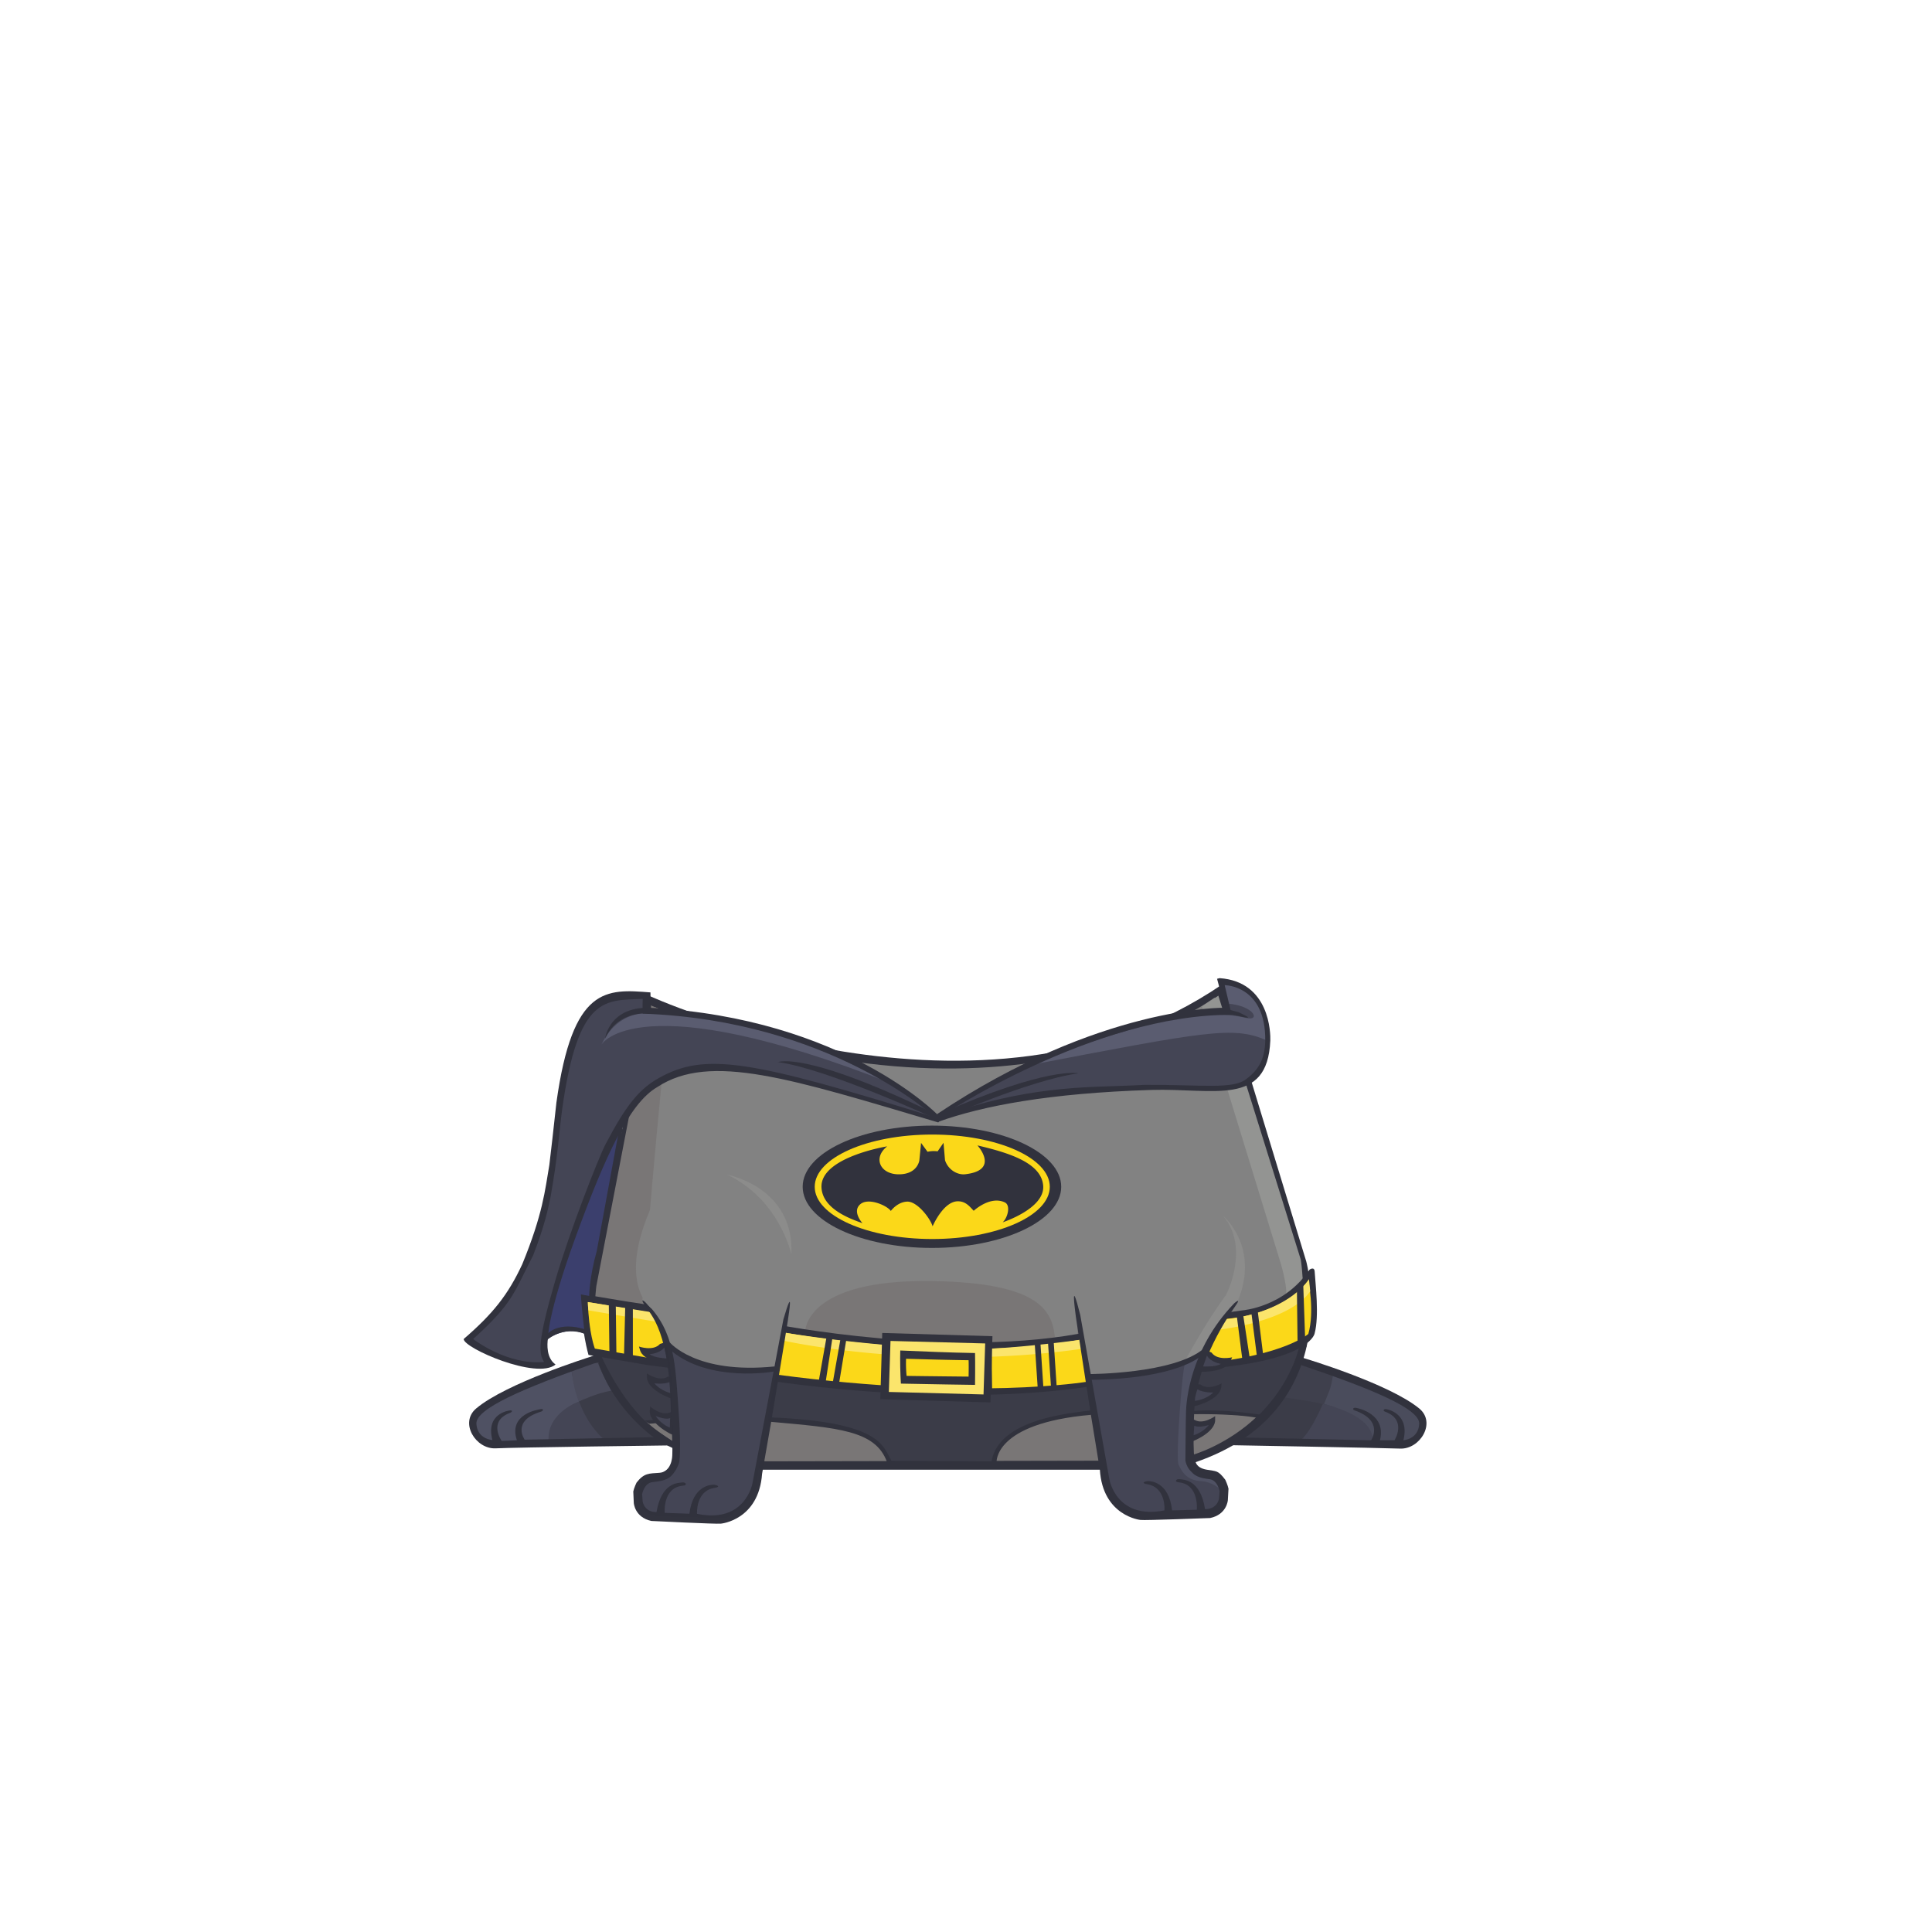 <svg id="batman" xmlns="http://www.w3.org/2000/svg" width="3000" height="3000" viewBox="0 0 3000 3000">
  <defs>
    <style>
      .cls-1 {
        fill: #444555;
      }

      .cls-1, .cls-10, .cls-11, .cls-12, .cls-14, .cls-15, .cls-16, .cls-17, .cls-2, .cls-3, .cls-4, .cls-5, .cls-6, .cls-7, .cls-8, .cls-9 {
        fill-rule: evenodd;
      }

      .cls-2 {
        fill: #3b3c48;
      }

      .cls-3 {
        fill: #4f5163;
      }

      .cls-4 {
        fill: #3f404d;
      }

      .cls-5 {
        fill: #4a4c5c;
      }

      .cls-6 {
        fill: #4a4b5b;
      }

      .cls-15, .cls-7 {
        fill: #31323d;
      }

      .cls-8 {
        fill: #828282;
      }

      .cls-9 {
        fill: #797676;
      }

      .cls-10, .cls-14 {
        fill: #939492;
      }

      .cls-11, .cls-13 {
        fill: #fbd819;
      }

      .cls-12 {
        fill: #fbe56c;
      }

      .cls-14 {
        opacity: 0.55;
      }

      .cls-15 {
        opacity: 0.99;
      }

      .cls-16 {
        fill: #3b3f6d;
      }

      .cls-17 {
        fill: #5a5c70;
      }
    </style>
  </defs>
  <g id="boots">
    <path class="cls-1" d="M2063.05,2133.64s136.23,42.82,141.68,70.23c3.44,17.31-5.9,31.16-23.61,35.61l-167.27-2.97Z"/>
    <path class="cls-2" d="M2019.75,2115.83l52.15,19.78s-27.55,79.63-52.15,100.9c0,0-69.61.45-91.75-3.51C1949.27,2217.44,1992.04,2184.74,2019.75,2115.83Z"/>
    <path id="Shape_175_copy" data-name="Shape 175 copy" class="cls-1" d="M889.234,2125.72s-148.039,50.74-153.491,78.15c-3.444,17.31,7.546,35.68,25.257,40.13l184-3Z"/>
    <path class="cls-2" d="M887.266,2126.71s5.411,69.24,51.164,108.81l82.65-1.98s-62.972-41.54-90.522-115.73l-3.935-7.91Z"/>
    <path class="cls-3" d="M887.266,2127.7s3.936,26.21,11.807,48.47c0,0-49.688,17.31-47.228,60.34l-89.537,4.95s-43.784-22.75-18.694-48.47,112.167-58.36,112.167-58.36Z"/>
    <path id="Shape_505_copy" data-name="Shape 505 copy" class="cls-4" d="M1995,2170s49.01,6.22,75,14,13-47,13-47l-28-11-35-10-14,22Z"/>
    <path id="Shape_503_copy" data-name="Shape 503 copy" class="cls-5" d="M2056,2180c26.01,7.29,81.82,23.73,76,65l53,1,19-15,8-17-10-23-69-34s-45.1-15.4-63-23C2066.48,2158.47,2063.67,2159.74,2056,2180Z"/>
    <path class="cls-6" d="M899.073,2176.17s26.894-12.86,50.18-16.82c0,0-15.415-27.69-20.663-42.53l-3.935-4.95-37.389,12.86S890.546,2159.68,899.073,2176.17Z"/>
    <path class="cls-7" d="M2024.67,2108.91s131.56,39.19,179.08,78.14c26.77,21.95,1.41,63.48-29.52,62.32S1907,2244,1907,2244l18-12,203.97,4.51s21.01-30.24-25.58-46.49c-3.83-1.34-2.41-4.61,1.97-3.96s47.72,9.89,37.38,50.45h22.63s20.14-31.98-14.75-44.51c-3.45-1.24-2.46-3.96.98-3.96s37.88,7.42,27.55,48.47c0,0,23.58-1.69,24.6-25.72,0.98-23.24-73.8-54.16-183.01-91l-3.94-.99,4.92-11.87Z"/>
    <path id="Shape_174_copy" data-name="Shape 174 copy" class="cls-7" d="M917.268,2106.66s-130.861,40.82-177.827,80.36c-26.462,22.28-.634,63.49,30.237,61.95s272.062-4.55,272.062-4.55l-21.65-12.86-205.382,3.99s-21.312-29.36,25.33-43.55c3.875-1.18,4.359-4.67,0-3.96s-51.154,7.39-37.389,48.47l-23.614.99s-21.893-30.56,12.791-43.52c3.423-1.28,4.422-4,.984-3.96s-39.022,5.23-28.2,46.15c0,0-23.564-1.4-24.875-25.41-1.268-23.23,73.01-55.07,181.6-93.27l10.211-2.65-4.919-11.87Z"/>
    <path class="cls-7" d="M1929.23,2233.54a231.9,231.9,0,0,0,37.39-31.65c20.58-21.2,35.2-45.18,52.15-82.1v-5.94l-27.55,49.46-17.71,25.72-30.5,25.72S1914.09,2235.98,1929.23,2233.54Z"/>
  </g>
  <g id="base">
    <path class="cls-7" d="M1005.34,1545.08s517.01,239.96,892.02-16.16l131.04,430S2091.13,2190.8,1855,2271l-143.28,11.16H1182.61l-135.95-39.71S887.673,2157.37,921.7,1989.22Z"/>
    <path class="cls-8" d="M1017,1564l-79.554,429.17s-30.5,157.28,121.024,232.46l129.87,38.58,519.51,1.98,140.7-8.91s215.97-60.83,168.25-300.71l-130.86-407.54S1573.9,1786.56,1017,1564Z"/>
    <path class="cls-9" d="M1250.33,2067.36s-1.11-81.4,197.77-78.14c165.7,2.71,185.72,45.83,189.89,87.04l-38.37,10.89-107.25,11.87-180.05-4.95Z"/>
    <path class="cls-9" d="M1010,1561l-84,436s-1.062,8.49-2,21c-3.413,45.52,8.075,159.21,133.48,227.41l130.86,23.74,516.56-.99,149.56-9.89s208.09-60.34,164.31-296.75c0,0,18.04,140.55-72.81,151.34-54.11,6.43-40.34-65.28-40.34-65.28s-48.21,50.94-52.15,144.42-2.95,62.32-2.95,62.32l-140.7,7.91-36.4-202.78s4.42,137.99-157.43,158.27c0,0-122.5,10.88-205.64,0s-89.04-101.39-89.54-137.5-4.92,5.94-4.92,5.94l-30.5,180.03-136.76-31.66s10.82-161.23-51.165-215.64c0,0,27.055-334.51,41.325-440.36,0,0-2.65,10.57,0-5.76Z"/>
    <path class="cls-1" d="M921,2036s0.112,97.76,86.89,173.33c0,0,357.56-35.14,370.35,61.8l168.25-.99s-21.54-110.35,406.46-70.78c0,0,62.48-40.59,71.72-157.72,0,0-86.58,43.53-181.04,50.45s-336.5,28.69-377.82,31.65-229.25-21.76-245-22.75-182.02-37.59-215.47-44.51S921,2036,921,2036Z"/>
    <path class="cls-2" d="M2025.66,2039.66s-8.86,11.87-14.76,15.83c0,0-15.74,46.49-59.04,57.37-16.72,4.95-38.37-8.9-44.27-22.75l-30.5,1.98s-24.6,55.39-23.62,102.88c0,0,60.02,0,98.39,4.94C1951.86,2199.91,2021.53,2152.66,2025.66,2039.66Z"/>
    <path class="cls-2" d="M924,2058s-6.917,85.33,80,151l44.63-3.15s1.97-97.93-20.66-133.54Z"/>
    <path id="Shape_154_copy" data-name="Shape 154 copy" class="cls-2" d="M1193.29,2204.26c89.14,3.51,178.65,19.09,184.95,66.87l168.25-.99s-12.28-59.6,152.42-75.15c14.85-45.43,8.37-69.27-13.59-89.93-95.19,8.14-194.4,16.88-219.51,18.68-41.33,2.97-229.25-21.76-245-22.75-1.53-.09-4.5-0.53-8.64-1.24C1179.65,2149.19,1181.68,2172.59,1193.29,2204.26Z"/>
    <path class="cls-10" d="M1891.85,1546.07l-25.59,16.81,122.99,400.62s9.35,33.14,7.87,45.5a242.853,242.853,0,0,0,25.59-23.74s-0.99-18.3-2.96-29.68Z"/>
    <path class="cls-7" d="M1008.29,2210.79l11.8-.99-2.95-4.94-15.74.99Z"/>
    <path class="cls-7" d="M1197.2,2207.82c103.34,9.32,162.43,13.05,180.06,62.32v3.96l170.21-2.97s-5.57-61,146.61-74.19c0,0,8.85-3.62,0-6.92-29.19,4.29-142.67,12.2-154.48,79.13l-155.46-.99c-13.23-23.26-16.91-60.09-186.94-67.26l-4.92,2.97,0.98,3.95h3.94Z"/>
    <path class="cls-7" d="M1853.47,2195.95s63.18-1.34,100.36,5.94l4.92-4.95s-63.61-10.13-106.26-5.93Z"/>
    <path class="cls-7" d="M901.041,2009l72.279,11.99,225.85,34.5s282.3,56.58,494.91,11.87l235.15-32.64s65.18-4.86,104.3-63.31c0,0,7.35-5.25,7.87,2.97,1.31,20.64,7.22,68.64,0,95.95,0,0-5.19,37.73-141.68,52.43l-193.79,27.58s-190.41,40.41-521.52-7.8l-178.09-22.75-92.488-15.83S902.57,2066.33,901.041,2009Z"/>
    <path id="Shape_153_copy" data-name="Shape 153 copy" class="cls-11" d="M912.848,2021.86l100.362,16.82,205.64,30.66s262.34,48.49,458.5,10.88l229.25-32.64s84.77-5.33,124.96-59.35c0,0,10.04,47.87,0,83.09,0,0-36.4,33.14-162.35,45.5l-181.04,28.69s-175.62,29.67-481.13-10.88l-163.33-19.79-120.039-20.77S914.259,2070.09,912.848,2021.86Z"/>
    <path class="cls-12" d="M2032.55,1986.25s-28.54,49.46-126.93,62.32c-97.13,12.69-226.3,31.65-226.3,31.65s-72.42,10.1-137.75,13.85c-94.95,4.38-237.12-10.88-323.71-24.73-90.52-15.83-205.64-31.65-205.64-31.65l-99.372-15.83a84.216,84.216,0,0,0,.984,12.86l106.258,17.8,198.76,29.68s215.47,47.97,463.42,11.87c77.7-11.32,212.53-29.68,212.53-29.68s107.24-11.87,139.71-59.35Z"/>
    <path class="cls-7" d="M1024,2236c-28.965-20.51-64.872-48.03-96-124l1-11,4,3s35.918,84.74,92,121l25.57,17.26s0.93,6.6-.99,7.98c-1.46,1.05-21.58-10.24-21.58-10.24S1031.56,2241.35,1024,2236Z"/>
    <path class="cls-7" d="M2021,2109l-28,56-42,46-8-3s55-43.67,74-115l7-9,5,6Z"/>
    <g id="belt_and_logo" data-name="belt and logo">
      <path class="cls-7" d="M1539.6,2089.12l0.99,71.22-11.81-.99v-69.24Z"/>
      <path id="Shape_165_copy" data-name="Shape 165 copy" class="cls-7" d="M1382.18,2085.17l0.98,71.22-11.81-.99v-69.24Z"/>
      <path class="cls-7" d="M1369.93,2069.81l171.13,5.04-2.99,102.83-171.13-5.04Z"/>
      <path id="Rectangle_2_copy" data-name="Rectangle 2 copy" class="cls-12" d="M1382.77,2082.21l147.01,3.87-2.57,79.2-147.01-3.87Z"/>
      <path id="Shape_165_copy_3" data-name="Shape 165 copy 3" class="cls-7" d="M1514.02,2100.99c0.44,15.49,0,49.46,0,49.46s-80.31-1.15-115.12-1.98c-0.93-13.74-1.45-37.15-.98-51.43C1441.64,2098.79,1467.64,2100.11,1514.02,2100.99Z"/>
      <path id="Shape_165_copy_4" data-name="Shape 165 copy 4" class="cls-11" d="M1504.03,2112.13c0.36,8.74,0,25.46,0,25.46s-67.17-.64-96.28-1.11a200.25,200.25,0,0,1-.82-26.58C1443.49,2110.88,1465.24,2111.63,1504.03,2112.13Z"/>
      <g id="belt_loops" data-name="belt loops">
        <path class="cls-7" d="M1627.17,2082.2l4.92,73.2h8.86l-4.92-74.19Z"/>
        <path id="Shape_167_copy" data-name="Shape 167 copy" class="cls-7" d="M1606.51,2083.19l4.92,73.2h8.85l-4.92-74.19Z"/>
        <path class="cls-7" d="M1314.29,2079.23l-11.81,71.22-9.84-.99,12.79-72.21Z"/>
        <path id="Shape_168_copy" data-name="Shape 168 copy" class="cls-7" d="M1292.64,2077.25l-10.82,70.23-10.83-.98,12.79-72.21Z"/>
        <path class="cls-7" d="M982.706,2028.78v77.16H968.931l1.968-79.13Z"/>
        <path class="cls-7" d="M956.14,2023.84l0.984,77.15L946.3,2100l-0.984-79.13Z"/>
        <path class="cls-7" d="M1920.38,2042.63l8.85,69.24h11.81l-10.82-71.22Z"/>
        <path id="Shape_171_copy" data-name="Shape 171 copy" class="cls-7" d="M1943.01,2037.69l8.85,69.24,9.84-.99-8.85-71.22Z"/>
        <path class="cls-7" d="M2013.85,2004.05l0.98,78.15,11.81-2.97-2.95-84.08Z"/>
      </g>
      <g id="logo">
        <path class="cls-7" d="M1447.12,1747.85c110.86,0,200.73,42.52,200.73,94.96s-89.87,94.97-200.73,94.97-200.73-42.52-200.73-94.97S1336.26,1747.85,1447.12,1747.85Z"/>
        <ellipse id="Ellipse_2_copy" data-name="Ellipse 2 copy" class="cls-13" cx="1447.61" cy="1842.83" rx="182.52" ry="81.11"/>
        <path class="cls-7" d="M1467.4,1801.51l-2.31-27-9.16,13.29a45.164,45.164,0,0,0-15.64.65l-10.05-13.72-2.67,27.04s-2.71,21.71-31.87,21.71-40.71-25.65-18.06-43.44c0,0-104.58,16.87-102.02,64.07,1.89,34.73,48.69,49.68,63.67,55.28,0,0-16.48-17.72-3.75-29.2s42.46,2.12,47.72,10.17c0,0,10.11-14.03,25.52-14.5s35.73,25.87,39.36,38.34c0,0,16.35-38.4,38.88-38.85,13.51-.27,19.98,9.98,24.99,14.72,0,0,25.49-23.85,48.28-12.99,9.51,4.53,4.42,24.05-3.36,30.9,0,0,65.54-21.2,62.94-56.65s-52.49-51.13-102.12-62.75c0,0,35.58,38.55-18.91,44.78C1486.16,1824.81,1472,1816,1467.4,1801.51Z"/>
      </g>
    </g>
  </g>
  <g id="arms">
    <g id="right_arm" data-name="right arm">
      <path class="cls-8" d="M1673.42,2037.69l29.51,173.1,144.64-2.97s6.39-89.52,37.39-132.55l17.71-29.67,5.9-9.89s-54.61-39.57-122-36.6S1673.42,2037.69,1673.42,2037.69Z"/>
      <path class="cls-1" d="M1692.11,2137.59s153.49-.99,183.01-50.44c0,0-20.66,36.59-25.58,86.05l-1.97,97.93s14.76,13.85,29.52,16.82,24.59,15.82,22.63,30.66-10.83,29.68-28.54,30.67-108.23,1.97-108.23,1.97-45.26-25.71-47.23-55.39-12.79-89.02-12.79-89.02Z"/>
      <path class="cls-3" d="M1866.26,2104.95s-13.28,34.62-16.72,80.12a734.282,734.282,0,0,0-1.97,79.14s1.58,15.7,25.58,23.74c17.71,5.93,20.66,9.39,22.63,18.79,3,14.33-5.95-5.3-31.48-6.92-23.32-1.49-29.57-16.59-34.44-25.72-4.16-16.31,5.9-144.42,9.84-155.3l14.76-7.91Z"/>
      <path id="highlight" class="cls-14" d="M1840.68,2111.87s32.96-60.83,62.97-100.89c0,0,38.37-73.2-4.92-123.65,0,0,59.04,48.97,22.63,134.53l-27.55,38.58-20.66,36.6-13.77,8.9Z"/>
      <path id="blacks" class="cls-7" d="M1840.68,2268.16s0.49-64.29.99-77.15,4.91-94.47,74.77-167.17c0,0,12.3-10.88,1.97,3.95s-59.03,84.08-63.95,161.24c0,0-3.45,77.16,1.96,80.12,0,0,.5,9.9,16.73,12.86s17.8,0.52,29.52,15.83c0,0,3.93,8.41,4.92,13.85l-0.99,17.8s-1.47,22.26-27.55,27.7c0,0-101.83,3.96-108.23,2.97,0,0-58.54-5.94-62.97-78.15l-13.77-84.08s-22.14-142.44-23.62-154.31-8.36-62.81,6.89-1.98l45.26,255.21s10.33,63.31,85.6,48.47c0,0,2.88-35.62-26.56-40.56-11.81-1.97-2.46-4.94.98-4.94s32.47,0.49,37.39,45.5l38.37-.99s3.94-39.07-27.55-42.53c-7.38,0-5.41-5.94.99-4.95s31.97,0,39.35,46.49c0,0,17.22,1.49,21.65-15.83l0.98-11.87s-2.95-17.31-15.74-18.79-20.17-3.96-25.58-8.9S1842.65,2277.56,1840.68,2268.16Z"/>
      <path class="cls-7" d="M1691.13,2133.64s131.84,0,178.08-39.57l-4.91,11.87s-36.41,35.12-170.22,36.6Z"/>
      <path class="cls-7" d="M1851.18,2238.35s37.35-14.08,35.68-34.92v-4.51s-18.96,14.08-32.34,5.63h-8.92l1.12,34.93Z"/>
      <path id="Shape_161_copy" data-name="Shape 161 copy" class="cls-7" d="M1856.89,2182.99s38.75-9.51,39.56-30.4l0.53-4.47s-20.49,11.71-32.77,1.72l-8.86-1.07-3.03,34.81Z"/>
      <path id="Shape_161_copy_2" data-name="Shape 161 copy 2" class="cls-7" d="M1865.15,2130.09s39.86,1.56,46.35-18.31l1.74-4.16s-22.9,5.61-31.98-7.39l-8.23-3.47-12.42,32.63Z"/>
      <path class="cls-1" d="M1874.13,2104.95l-5.9,16.82s19.68,1.32,27.55-3.96C1895.78,2117.81,1880.04,2115.5,1874.13,2104.95Z"/>
      <path class="cls-1" d="M1859.38,2157.38s-4.27,10.88-3.94,17.8c0,0,16.07-.99,28.53-12.86C1883.97,2162.32,1869.21,2162.98,1859.38,2157.38Z"/>
      <path class="cls-1" d="M1854.46,2213.76l-0.99,14.84a50.048,50.048,0,0,0,23.62-15.83S1861.02,2217.72,1854.46,2213.76Z"/>
    </g>
    <g id="left_arm" data-name="left arm">
      <g id="fins">
        <path class="cls-7" d="M1041.42,2226.67s-35.97-17.68-32.25-38.17l0.44-4.47s17.57,15.85,31.78,8.8l8.92,0.89-4.54,34.51Z"/>
        <path id="Shape_161_copy-2" data-name="Shape 161 copy" class="cls-7" d="M1041.13,2171.23s-37.82-13.29-36.58-34.08l-0.09-4.49s19.33,13.65,32.6,4.98l8.96-.18-0.38,34.8Z"/>
        <path id="Shape_161_copy_2-2" data-name="Shape 161 copy 2" class="cls-7" d="M1038.05,2117.97s-40.014-2.43-44.555-22.77l-1.329-4.29s22.354,7.84,32.7-4.14l8.56-2.63,9.23,33.59Z"/>
        <path class="cls-1" d="M1031.53,2092.16l4.25,17.25s-19.8-.65-27.16-6.66C1008.62,2102.75,1024.59,2102.03,1031.53,2092.16Z"/>
        <path class="cls-1" d="M1041.15,2145.59s3.2,11.21,2.19,18.04c0,0-15.97-2.58-27.27-15.59C1016.07,2148.04,1030.76,2150.17,1041.15,2145.59Z"/>
        <path class="cls-1" d="M1040.55,2201.96l-0.47,14.81a50.392,50.392,0,0,1-22.06-18.04S1033.6,2205.23,1040.55,2201.96Z"/>
      </g>
      <path class="cls-8" d="M1220.43,2044.81l-31.39,172.61-144.56-4.56s3.55-103.8-15.53-144.51l-14.76-26.71-14.758-22.75s40.958-17.57,108.3-13.86S1220.43,2044.81,1220.43,2044.81Z"/>
      <path class="cls-1" d="M1205.07,2128.69s-119.53,17.59-168.25-42.53c0,0,5.46,38.57,9.84,88.03l-2.87,101.92s-14.91,13.67-29.69,16.47-24.764,15.54-22.958,30.39,10.5,29.76,28.188,30.95,108.18,3.16,108.18,3.16,45.53-25.19,47.82-54.82,13.75-88.79,13.75-88.79Z"/>
      <path class="cls-14" d="M1129.19,1824.01s104.68,18.98,99.69,123.98C1228.88,1947.99,1210.83,1863.04,1129.19,1824.01Z"/>
      <path class="cls-7" d="M1039.77,2084.18s40.58,50.19,163.33,37.59l-0.98,7.91s-100.08,18.07-160.38-32.64Z"/>
      <path class="cls-15" d="M1054.53,2271.13s3.85-17.44-.98-83.09c-5.03-68.24-5.21-119.99-49.83-164.57,0,0-12.176-11.42-2.37,3.72,9.63,14.86,39.75,40.12,40.39,173.71,0,0,4.51,54.06,1.26,66.1,0,0-2.61,18.74-18.97,19.96s-23.74.06-35.613,15.22c0,0-4.026,8.36-5.069,13.78l0.79,17.8s1.233,22.25,27.242,27.97c0,0,101.76,5.08,108.16,4.16,0,0,58.59-5.29,63.81-77.38l14.68-83.84s23.68-142.05,25.29-153.9,9.53-58.2-6.87-2.05l-48.02,254.46s-11.02,63.13-86.1,47.47c0,0-2.49-35.61,27-40.22,11.82-1.85,2.51-4.91-.93-4.95s-32.47.14-37.88,45.05l-38.35-1.42s-3.51-39.07,28.01-42.18c7.38,0.08,5.47-5.87-.93-4.96s-31.97-.35-39.85,46.02c0,0-17.23,1.29-21.47-16.05l-0.854-11.87s3.134-17.26,15.944-18.6,20.88-3.25,26.75-7.59S1051.59,2280.26,1054.53,2271.13Z"/>
      <path id="Shape_506_copy" data-name="Shape 506 copy" class="cls-8" d="M1012,2032s-69.64-46.3,26-209C1038,1823,1031.29,1963.95,1012,2032Z"/>
    </g>
  </g>
  <g id="cape">
    <path id="underside" class="cls-16" d="M851.845,2078.24s28.533-20.28,56.083-6.92c0,0-5.411-45.01-5.9-61.33l15.526,2.8s3.487-22.5,4.963-28.93,47.651-255.4,47.651-255.4l-57.317,95.56L850.861,1991.2l-16.727,83.09Z"/>
    <path id="base-2" data-name="base" class="cls-1" d="M1003,1543c-64.7,2.4-118.189-17.95-144,233-29.518,245.32-108.5,273.56-134.08,303.23-6.444,7.48,97.385,57.29,131.844,41.55,26.082-14.35-91.348,47.23,113.151-389.74,41.215-52.3,90.815-82.57,196.785-66.27,113.93,17.52,261.02,62.33,288.29,77.15,62.39-25.25,218.06-58.47,388.64-50.45,115.61,5.45,130.39-34.18,123.98-97.92-5.2-51.64-52.15-75.18-73.8-69.25,0,0,4.92,16.82,10.83,44.52-152.56,11.38-262.68,53.23-447.69,164.2C1380.4,1671.44,1207.72,1562.61,1002,1574,1002,1574,1000.6,1569.36,1003,1543Z"/>
    <path id="highlight-2" data-name="highlight" class="cls-17" d="M1900.7,1523.32s71.67,8.42,65.92,91.99c-51.92-22.44-93.56-13.89-372.9,39.57-0.45-3.22,147.27-55.87,212.52-69.25,68.49-14.03,106.27-10.46,128.9-4.94,22.18,5.4,13.28-18.8-28.54-22.26l-15.74-36.1Z"/>
    <path class="cls-17" d="M1386,1683s-170.59-112.1-364-109c0,0-58.564-14.11-88,48C934,1622,989,1526.42,1386,1683Z"/>
    <g id="blacks-2" data-name="blacks">
      <path class="cls-7" d="M1456.95,1741.92c68.88-24.73,172.21-44.51,330.6-49.46,96.67-3.01,180.63,26.79,184.98-76.66,0.45-10.91-.5-91.5-78.72-96.94l-3.93.99,11.8,45.01s-193.49-4.11-446.69,165.19C1454.99,1730.05,1452.03,1734.01,1456.95,1741.92Zm4.92-8.9s235.99-157.91,450.64-157.28l-10.83-46s63.96,0,62.97,86.06c-0.36,30.98-12.3,46.73-29.51,59.85-21.36,16.28-68.29,8.48-157.43,8.9-51.14,2.83-94.36,1.83-150.54,8.9C1583.14,1699,1530.98,1709.02,1461.87,1733.02Z"/>
      <path class="cls-7" d="M1455.97,1731.04S1310.96,1581.18,1011,1565c0,0-1-15-1-24-68.5-5.38-120.8-10.14-146,171-4.379,41.06-8.54,76.23-11,97-6.722,39.49-10.156,76.41-42,154-22.094,47.68-45.74,77.16-91,116.23-0.2,14.04,113.642,63.8,142.668,39.57-14.267-9.89-13.283-31.16-11.807-40.56,0,0-1.476-35.61,43.292-158.27s82.649-206.73,126.437-231.96c82.02-54.05,207.67-12.89,436.36,54.9C1462.66,1737.66,1455.97,1731.04,1455.97,1731.04Zm-3.94,3.96S1289.24,1584.28,998,1574c0,0-.5-9.5,0-23-57.5,3-100.112-7.26-125,171-5.481,41.57-6.409,70.29-18,136-4.144,19.43-8.378,42.49-27,91-30.113,57.98-30.3,73.32-93.241,130.23,0,0,52.639,41.19,110.2,35.61-8.855-12.86-10.062-32.56,16.727-124.63,22.7-78.01,67.916-193.13,78.713-213.67,31.843-60.55,51.967-85.3,82.6-102.54C1094.92,1633.52,1165.29,1646.08,1452.03,1735Z"/>
      <path class="cls-7" d="M848.893,2081.21s23.614-23.25,60.019-9.89v-6.93s-38.865-14.34-60.019,7.92C844.957,2076.26,848.893,2081.21,848.893,2081.21Z"/>
      <path class="cls-7" d="M1901.68,1565.85c15.35,4.19,17.32,4.63,21.65,5.93,28.62,13.53,8.71,7.49-4.92,4.95-11.18-2.08-20.66-2.97-20.66-2.97S1894.55,1563.9,1901.68,1565.85Z"/>
      <path class="cls-7" d="M1009,1574s-48.064-6.86-69,38c-1.538,9.4.736-49.89,70-47l2,6Z"/>
      <path class="cls-7" d="M1458.64,1729.82l3.23,8.15s135.06-60.41,212.6-71.33C1674.47,1666.64,1628.38,1655.09,1458.64,1729.82Z"/>
      <path id="Shape_188_copy" data-name="Shape 188 copy" class="cls-7" d="M1456.97,1731.89l-2.52,6.05s-169.4-78.2-246.24-88.71C1208.21,1649.23,1250.22,1630.46,1456.97,1731.89Z"/>
      <path class="cls-7" d="M914.816,2012.96s0.351-29.85,11.807-70.23l33.453-182.01,6.887-11.87-2.952,27.69-33.453,180.03-8.855,55.4-1.968,6.92-9.839.99,9.839,72.21,10.823,10.88,20.662,47.48,37.389,48.47,38.371,33.63-6.89,2.97s-64.814-42.08-91.5-120.68l-3.935-12.86-9.839-7.91-7.872-45.5-1.968-31.66Z"/>
    </g>
  </g>
</svg>
